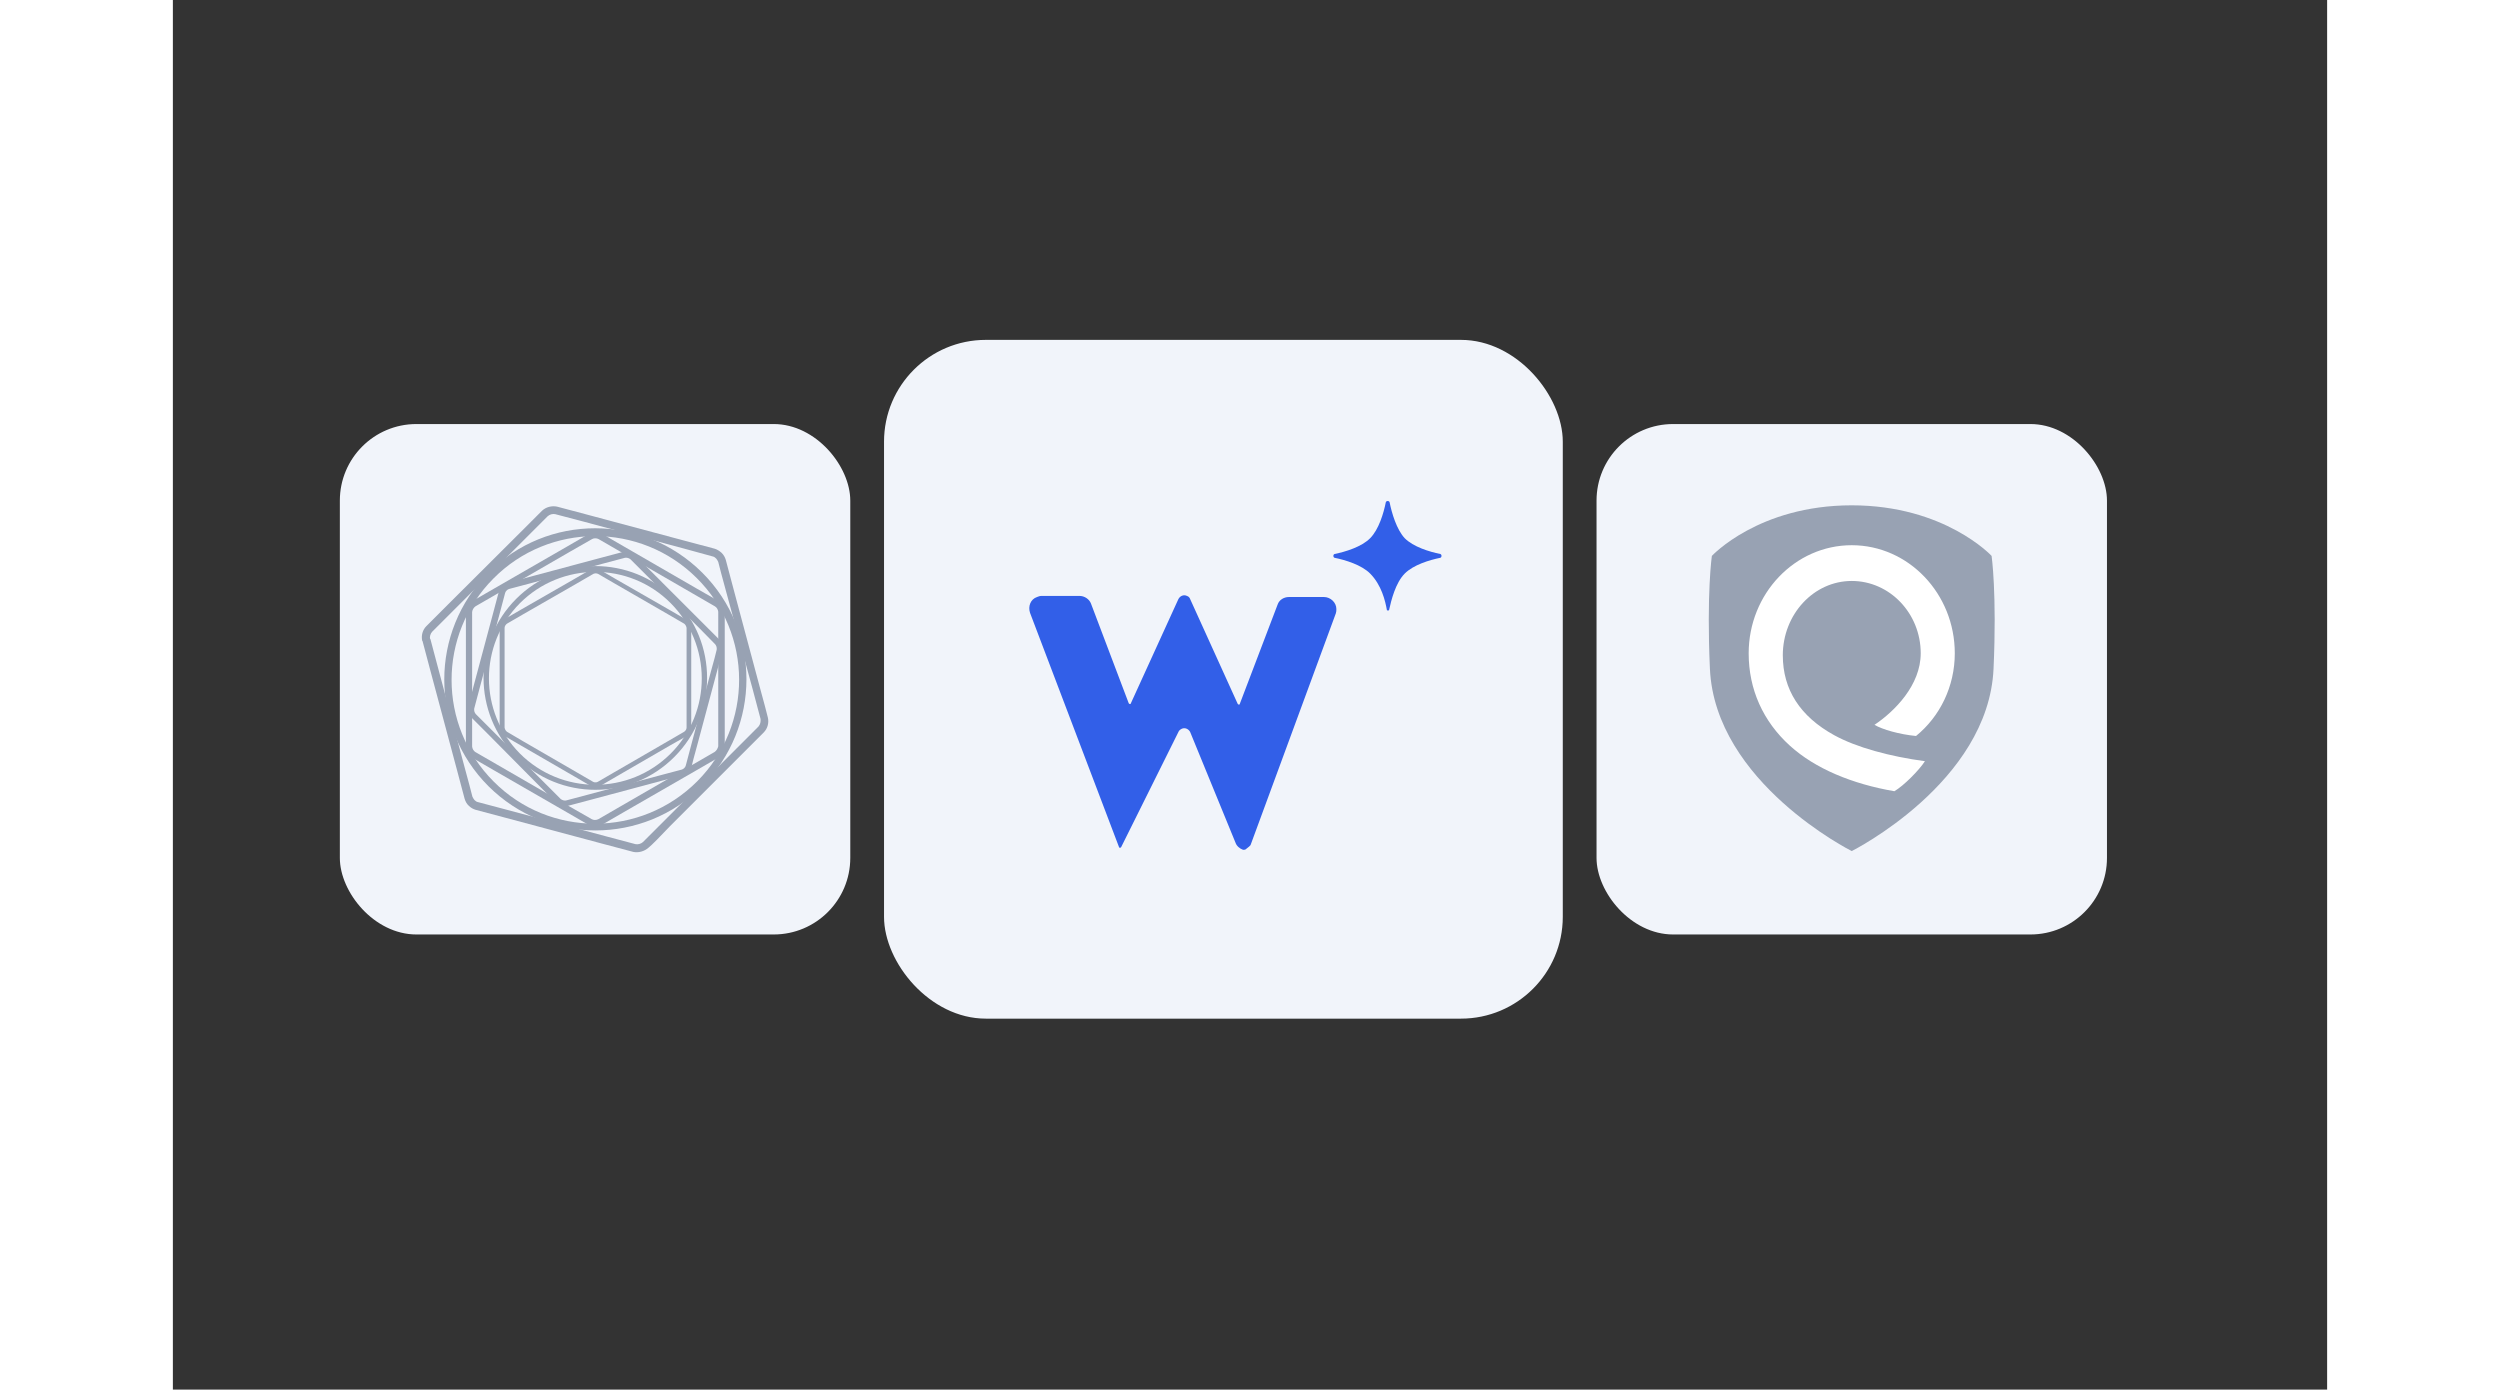 <svg width="376" height="209" viewBox="0 0 324 209" fill="none" xmlns="http://www.w3.org/2000/svg">
    <rect x="0" y="0" width="324" height="209" fill="#333333" stroke="none"/>
    <rect x="25.113" y="63.776" width="76.769" height="76.769" rx="11.515" fill="#F1F4FA"/>
    <path d="M83.157 84.201C83.313 84.748 83.821 86.739 84.329 88.613L88.311 103.49C88.819 105.365 89.366 107.356 89.483 107.903C89.678 108.723 89.444 109.582 88.858 110.167L85.617 113.408L74.762 124.263C73.395 125.708 71.99 127.153 71.521 127.504C70.896 128.051 70.037 128.285 69.256 128.129L64.844 126.958L49.967 122.975L45.555 121.803C45.164 121.686 44.813 121.491 44.5 121.179C44.188 120.905 43.993 120.515 43.876 120.124C43.719 119.578 43.212 117.586 42.704 115.712L38.721 100.835L37.55 96.423L38.136 96.227L38.721 96.071C38.877 96.618 39.385 98.609 39.893 100.484L43.876 115.4C44.383 117.274 44.93 119.265 45.047 119.812C45.125 120.007 45.242 120.163 45.359 120.32C45.516 120.476 45.672 120.593 45.867 120.632L50.279 121.803L65.156 125.786L69.569 126.958C69.959 127.036 70.389 126.919 70.701 126.645L73.942 123.404L84.836 112.51L88.077 109.269C88.35 108.957 88.429 108.527 88.39 108.137C88.233 107.59 87.726 105.599 87.218 103.725L83.196 88.926C82.689 87.051 82.142 85.06 82.025 84.513C81.947 84.318 81.83 84.162 81.713 84.006C81.556 83.849 81.4 83.732 81.205 83.693L76.793 82.483L61.955 78.5L57.503 77.329C57.113 77.25 56.683 77.368 56.371 77.641L53.13 80.882L42.236 91.776L38.995 95.017C38.721 95.329 38.604 95.759 38.682 96.149L38.097 96.266L37.511 96.423C37.316 95.603 37.55 94.744 38.136 94.158L41.377 90.917L52.271 80.062L55.512 76.821C56.136 76.235 56.995 76.04 57.776 76.196L62.189 77.368L77.066 81.35L81.478 82.522C81.869 82.639 82.22 82.873 82.532 83.147C82.845 83.459 83.04 83.81 83.157 84.201Z" fill="#98A2B3"/>
    <path d="M64.493 80.257L67.734 82.131L78.745 88.496L82.025 90.37C82.611 90.722 82.962 91.347 83.001 92.049V95.798V112.276C82.962 112.979 82.611 113.603 82.025 113.955L78.784 115.829L67.734 122.194L64.493 124.068C64.18 124.224 63.868 124.302 63.516 124.302C63.165 124.302 62.853 124.224 62.54 124.068L59.299 122.194L48.249 115.829L45.008 113.955L45.242 113.525L45.477 113.096L48.717 114.97L59.729 121.335L63.009 123.209C63.165 123.287 63.321 123.326 63.477 123.326C63.633 123.326 63.829 123.287 63.985 123.209L67.226 121.335L78.237 114.97L81.478 113.096C81.751 112.901 81.947 112.588 82.025 112.237V108.488V92.01C81.986 91.659 81.791 91.347 81.517 91.19L78.276 89.316L67.265 82.951L64.024 81.077C63.868 80.999 63.712 80.96 63.516 80.96C63.36 80.96 63.165 80.999 63.048 81.077L59.768 82.951L48.757 89.316L45.516 91.19C45.242 91.385 45.047 91.698 45.008 92.049V95.798V112.276C45.047 112.627 45.203 112.901 45.516 113.135L45.281 113.564L45.047 113.994C44.461 113.643 44.11 113.018 44.071 112.315C44.071 111.846 44.071 110.167 44.071 108.566V92.088C44.11 91.385 44.461 90.761 45.047 90.409L48.288 88.535L59.338 82.17L62.579 80.296C62.892 80.14 63.204 80.062 63.555 80.062C63.868 80.023 64.219 80.101 64.493 80.257Z" fill="#98A2B3"/>
    <path d="M50.358 87.637L53.599 86.778L64.532 83.85L67.773 82.99C68.359 82.873 68.983 83.029 69.452 83.459L71.834 85.841L79.838 93.846L82.22 96.228C82.65 96.657 82.806 97.321 82.65 97.907C82.533 98.297 82.142 99.781 81.791 101.147L78.862 112.081C78.472 113.447 78.081 114.97 78.003 115.322C77.925 115.595 77.769 115.868 77.535 116.103C77.339 116.337 77.066 116.493 76.754 116.571L73.513 117.43L62.579 120.359L59.339 121.218L59.221 120.827L59.104 120.398L62.345 119.539L73.278 116.61L76.519 115.751C76.675 115.712 76.793 115.634 76.91 115.517C77.027 115.4 77.105 115.283 77.144 115.126L78.003 111.886L80.932 100.952C81.322 99.586 81.713 98.102 81.791 97.711C81.83 97.399 81.752 97.126 81.556 96.891L79.214 94.509L71.209 86.505L68.827 84.123C68.593 83.928 68.28 83.85 68.007 83.889L64.766 84.748L53.833 87.715L50.592 88.574C50.436 88.613 50.319 88.691 50.201 88.808C50.084 88.926 50.006 89.043 49.967 89.199C49.85 89.59 49.459 91.073 49.108 92.44L46.179 103.334C45.828 104.701 45.438 106.185 45.321 106.575C45.282 106.887 45.36 107.161 45.555 107.395L47.937 109.777L55.941 117.782L58.323 120.164C58.558 120.359 58.87 120.437 59.143 120.398L59.26 120.827L59.378 121.257C58.792 121.374 58.167 121.218 57.699 120.788L55.317 118.406L47.273 110.285L44.891 107.903C44.462 107.473 44.305 106.848 44.422 106.224C44.54 105.833 44.93 104.349 45.282 102.983L48.21 92.049L49.069 88.808C49.147 88.535 49.303 88.262 49.538 88.028C49.811 87.871 50.084 87.715 50.358 87.637Z" fill="#98A2B3"/>
    <path d="M47.468 118.25C38.604 109.386 38.604 95.017 47.468 86.114C56.331 77.211 70.701 77.25 79.604 86.114C88.506 94.978 88.467 109.347 79.604 118.25C70.74 127.114 56.37 127.114 47.468 118.25ZM78.862 117.508C87.296 109.035 87.257 95.329 78.784 86.934C70.31 78.5 56.605 78.539 48.209 87.012C39.814 95.447 39.814 109.113 48.249 117.547C56.683 126.021 70.388 125.982 78.862 117.508C78.862 117.547 78.862 117.547 78.862 117.508Z" fill="#98A2B3"/>
    <path d="M64.258 85.724L66.679 87.129L74.84 91.815L77.261 93.221C77.691 93.494 77.964 93.963 77.964 94.47V97.243V109.465C77.925 109.972 77.691 110.441 77.261 110.714L74.84 112.081L66.679 116.805L64.258 118.211C64.024 118.328 63.79 118.406 63.555 118.406C63.321 118.406 63.048 118.328 62.853 118.211L60.432 116.805L52.271 112.081L49.85 110.675L50.045 110.363L50.24 110.05L52.622 111.456L60.783 116.181L63.204 117.586C63.321 117.664 63.438 117.664 63.555 117.664C63.673 117.664 63.79 117.664 63.907 117.586L66.328 116.181L74.489 111.456L76.91 110.05C77.105 109.894 77.261 109.699 77.261 109.425V106.653V94.431C77.222 94.197 77.105 93.963 76.91 93.806L74.489 92.401L66.367 87.715L63.946 86.309C63.829 86.27 63.712 86.231 63.594 86.231C63.477 86.231 63.36 86.27 63.243 86.309L60.822 87.715L52.661 92.401L50.24 93.806C50.045 93.963 49.889 94.197 49.889 94.431V97.204V109.425C49.928 109.66 50.045 109.894 50.24 110.05L50.045 110.363L49.85 110.675C49.42 110.402 49.147 109.933 49.147 109.425V106.614V94.392C49.147 93.885 49.42 93.416 49.85 93.143L52.271 91.737L60.432 87.051L62.853 85.646C63.087 85.528 63.321 85.45 63.555 85.45C63.79 85.567 64.024 85.607 64.258 85.724Z" fill="#98A2B3"/>
    <path d="M51.646 113.838C45.086 107.278 45.086 96.618 51.646 90.058C58.206 83.498 68.866 83.498 75.426 90.058C81.986 96.618 81.986 107.278 75.426 113.838C68.866 120.437 58.206 120.437 51.646 113.838ZM74.879 113.33C81.127 107.083 81.088 96.93 74.84 90.683C68.593 84.435 58.44 84.474 52.193 90.722C45.984 96.969 45.984 107.083 52.193 113.33C58.44 119.578 68.593 119.617 74.879 113.33Z" fill="#98A2B3"/>
    <rect x="106.958" y="51.118" width="102.085" height="102.085" rx="15.313" fill="#F1F4FA"/>
    <path d="M160.146 105.851C160.227 106.015 160.47 106.015 160.47 105.851L166.148 90.939C166.392 90.201 167.122 89.791 167.852 89.791H173.124C174.098 89.791 174.99 90.611 174.99 91.594C174.99 91.84 174.99 92.004 174.909 92.249L162.092 127.073C162.092 127.155 161.687 127.483 161.362 127.728C161.281 127.81 161.119 127.81 160.957 127.81C160.47 127.646 159.983 127.237 159.821 126.745L153.007 110.112C152.764 109.62 152.196 109.374 151.709 109.62C151.547 109.702 151.304 109.866 151.223 110.112L142.624 127.401C142.543 127.483 142.462 127.565 142.381 127.483C142.3 127.483 142.3 127.401 142.3 127.401L128.915 92.168C128.591 91.184 128.996 90.119 129.97 89.791C130.213 89.709 130.375 89.627 130.619 89.627H136.378C137.108 89.627 137.838 90.119 138.082 90.775L143.76 105.769C143.841 105.933 144.084 105.933 144.084 105.769L151.223 90.119C151.466 89.627 152.034 89.382 152.52 89.627C152.764 89.709 152.926 89.873 153.007 90.119L160.146 105.851ZM182.995 75.535C182.914 75.29 182.508 75.29 182.427 75.535C182.103 77.174 181.373 79.632 180.075 80.943C178.777 82.254 176.343 82.992 174.721 83.319C174.478 83.401 174.478 83.811 174.721 83.893C176.343 84.221 178.777 84.958 180.075 86.269C181.778 87.99 182.346 90.366 182.59 91.759C182.59 91.841 182.914 91.841 182.914 91.759C183.238 90.284 183.887 87.662 185.266 86.269C186.564 84.958 188.998 84.221 190.62 83.893C190.864 83.811 190.864 83.401 190.62 83.319C188.998 82.992 186.564 82.254 185.266 80.943C184.05 79.632 183.32 77.174 182.995 75.535Z" fill="#325FE8"/>
    <rect x="214.119" y="63.776" width="76.769" height="76.769" rx="11.515" fill="#F1F4FA"/>
    <g style="mix-blend-mode:luminosity">
        <path d="M252.497 76C266.499 76 273.537 83.609 273.537 83.609C273.537 83.609 274.343 89.242 273.828 100.581C273.053 117.712 252.502 128 252.499 128C252.499 128 231.948 117.71 231.171 100.581C230.658 89.242 231.463 83.609 231.463 83.609C231.463 83.609 238.496 76 252.497 76Z" fill="#98A2B3"/>
        <path d="M242.133 98.566C242.133 92.397 246.783 87.376 252.5 87.376C258.217 87.376 262.876 92.257 262.876 98.257C262.876 103.048 258.949 106.987 255.923 109.014C257.097 109.716 259.688 110.455 262.169 110.692C265.792 107.751 268 103.208 268 98.257C268 89.294 261.047 82 252.498 82C243.949 82 237 89.296 237 98.259C237 103.671 239.15 108.483 243.216 112.167C247.018 115.612 252.58 117.911 258.912 119C260.284 118.205 262.63 115.858 263.509 114.485C258.221 113.771 253.215 112.418 249.861 110.572C244.735 107.751 242.135 103.712 242.135 98.564" fill="white"/>
    </g>
</svg>

